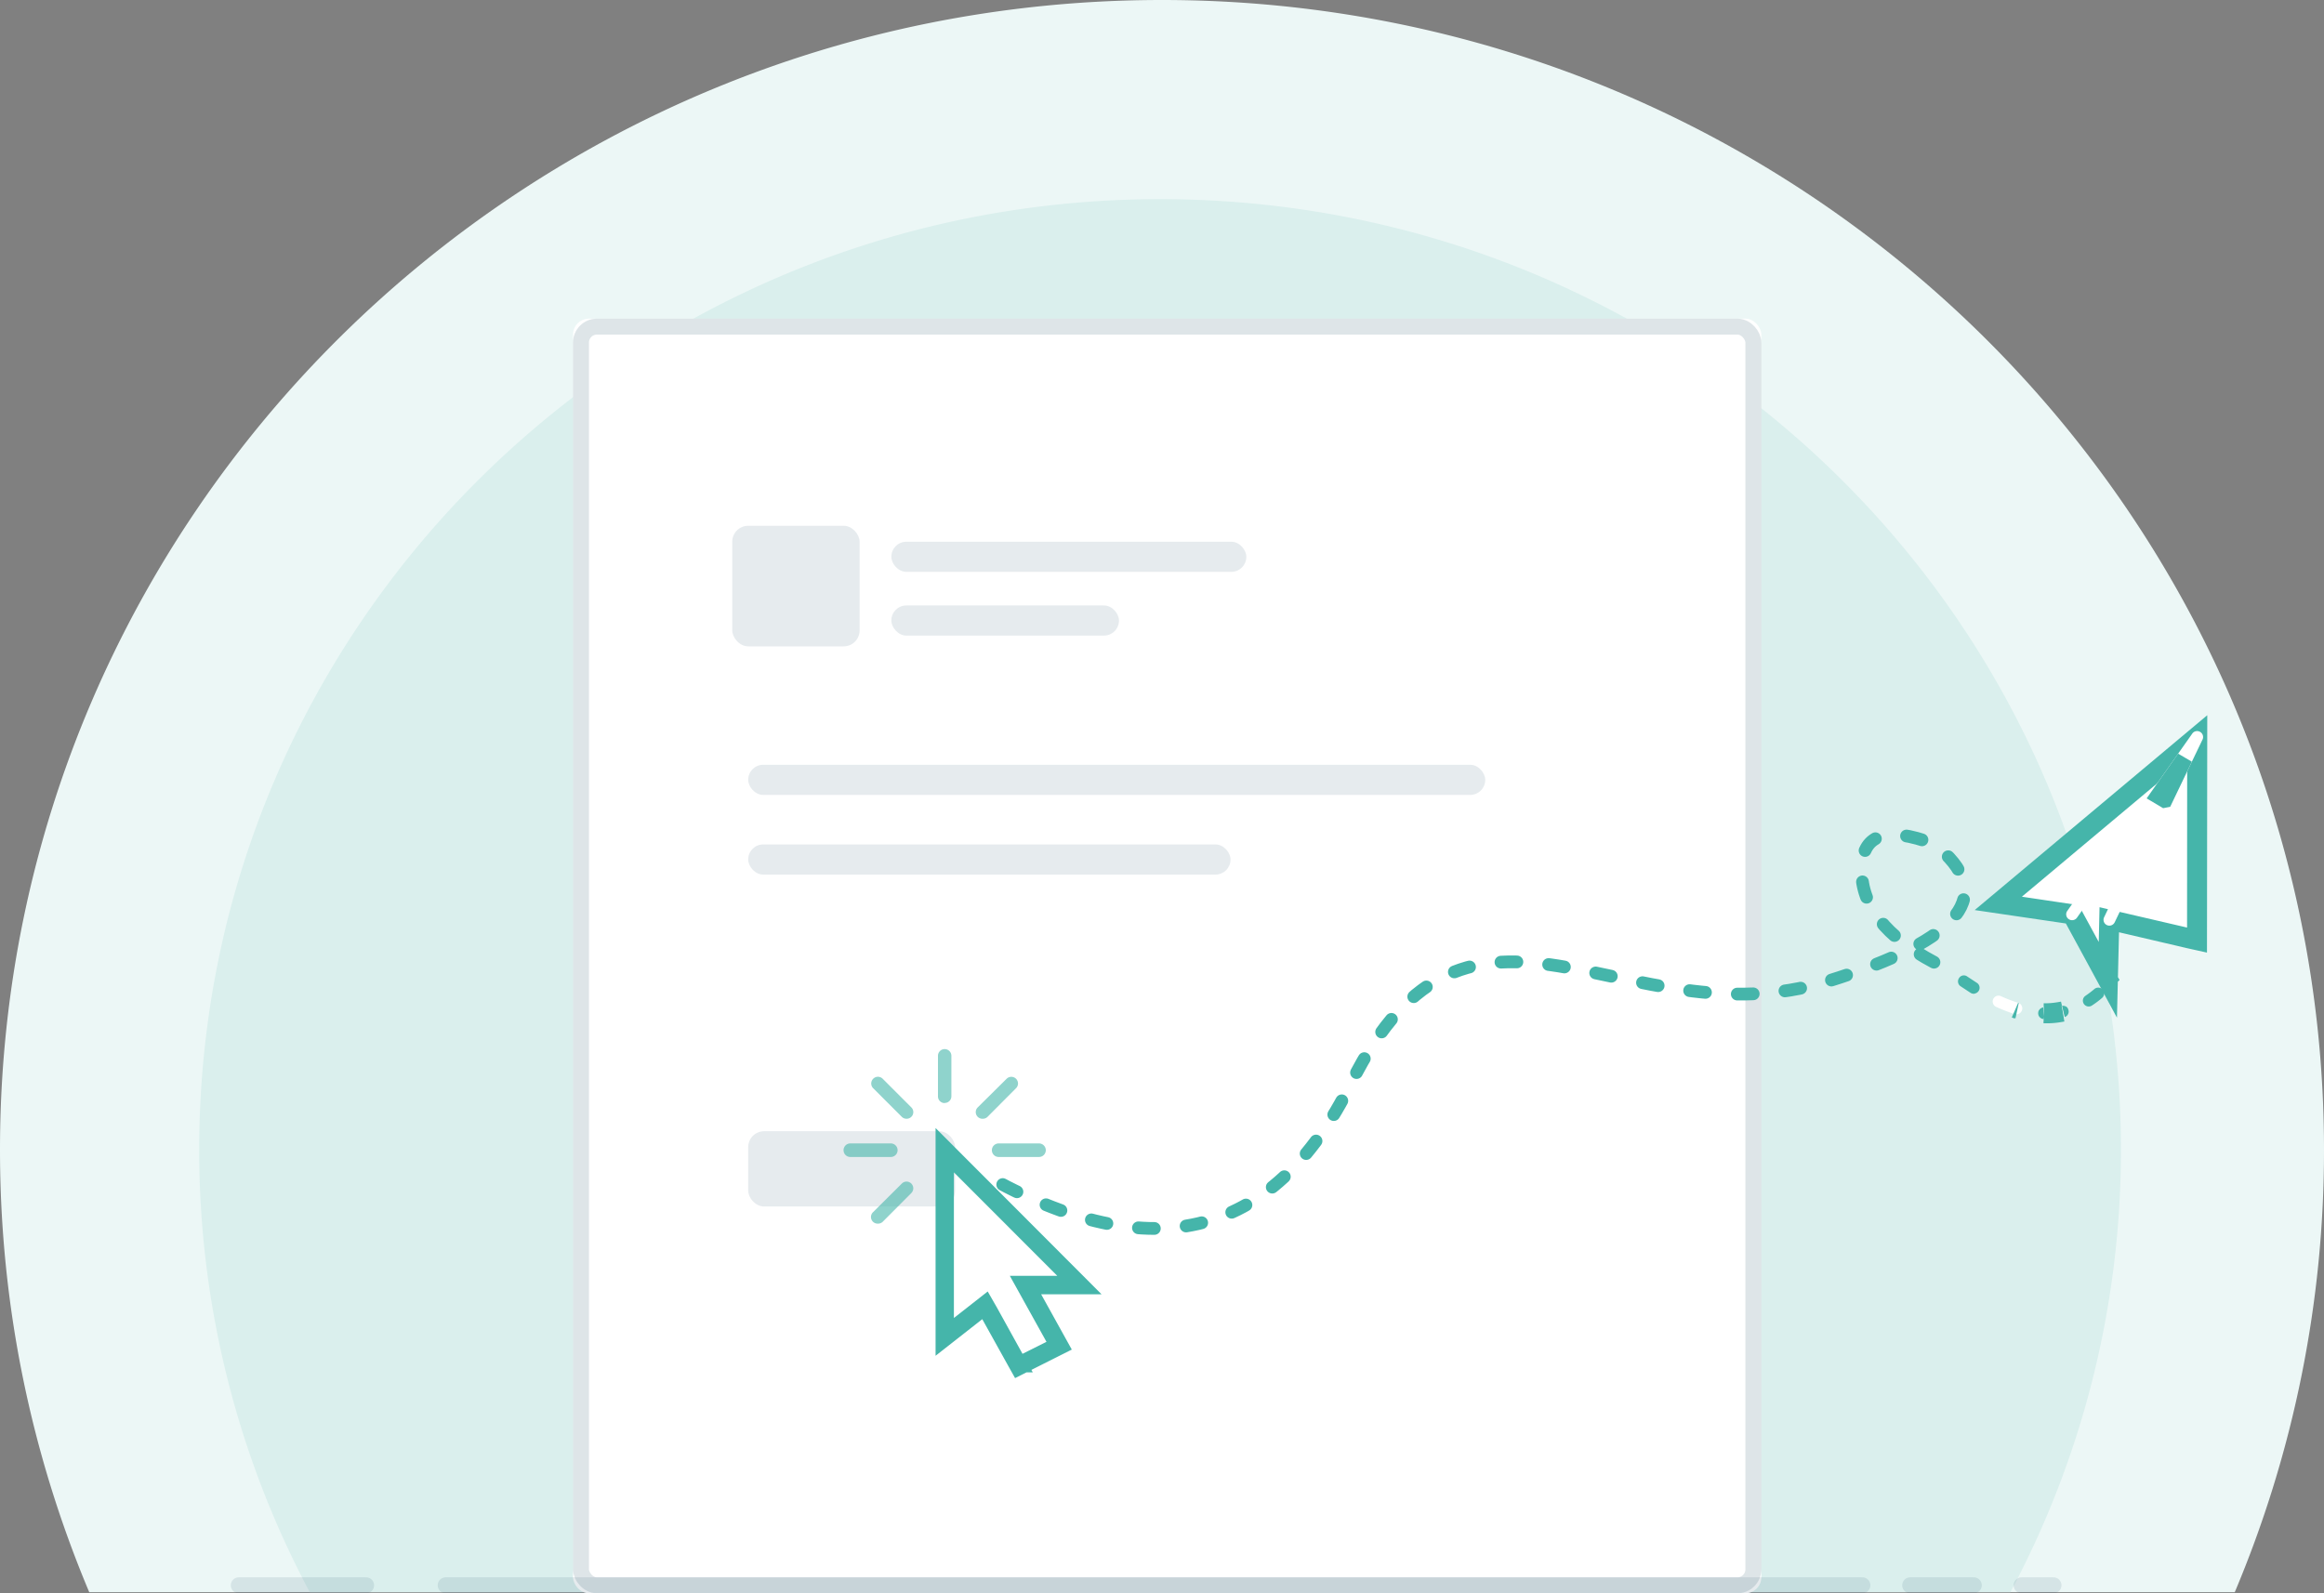 <svg width="175" height="120" xmlns="http://www.w3.org/2000/svg" xmlns:xlink="http://www.w3.org/1999/xlink"><rect width="100%" height="100%" fill="#808080" stroke="none"/><defs><rect id="a" x="43.15" y="24" width="89.48" height="96" rx="1.2"/><path d="M84.13 20.14a.45.45 0 0 1-.43-.3L82 14.71l-5.14-1.7a.44.44 0 0 1-.09-.81l16.94-9.77a.45.45 0 0 1 .47.02c.15.1.22.27.19.44L91.69 18a.45.45 0 0 1-.61.33l-5.73-2.45-.79 3.9c-.04.2-.2.34-.4.36h-.03zm-6.05-7.66l4.4 1.46c.14.05.24.15.29.29l1.25 3.74.56-2.8a.44.44 0 0 1 .23-.3.44.44 0 0 1 .38-.02l5.72 2.44 2.41-13.6-15.24 8.8z" id="b"/><path d="M84.6 15.27a.44.44 0 0 1-.36-.7L90 6.5l-7.78 7.75a.45.45 0 0 1-.63 0 .44.44 0 0 1 0-.63L93.2 2.08a.45.45 0 0 1 .68.57l-8.92 12.43a.45.45 0 0 1-.36.19z" id="c"/><path d="M81.89 23.05c-.42 0-.85-.05-1.28-.14a.44.44 0 0 1-.35-.52c.05-.24.29-.4.53-.34.37.07.74.1 1.1.1h.2c.3-.01.46.19.47.43 0 .25-.19.45-.43.46H81.89zm-3.2-.85a.45.45 0 0 1-.2-.05c-.41-.22-.84-.48-1.26-.77a.44.44 0 0 1-.11-.62c.14-.2.42-.25.62-.1.39.27.78.5 1.16.7a.44.44 0 0 1-.2.84z" id="d"/><path d="M76.71 103.39a.5.5 0 0 1-.44-.27l-2.25-4.04-2.57 2.01a.5.5 0 0 1-.82-.4V86.63a.5.5 0 0 1 .86-.36l10.15 10.16a.5.5 0 0 1-.36.86h-3.2l2.12 3.82c.07.12.08.26.04.4a.5.5 0 0 1-.26.3l-3.04 1.52a.5.5 0 0 1-.23.06zm-2.53-5.59a.5.5 0 0 1 .44.26l2.3 4.15 2.14-1.07-2.28-4.1a.5.5 0 0 1 .44-.76h2.83l-8.4-8.42v11.79l2.21-1.74a.5.5 0 0 1 .32-.1z" id="e"/></defs><g fill="none" fill-rule="evenodd"><path d="M168.28 119.92A85.59 85.59 0 0 0 175 86.6C175 38.77 135.83 0 87.5 0 39.18 0 0 38.77 0 86.6c0 11.81 2.4 23.06 6.72 33.32h161.56z" fill="#ECF7F6"/><path d="M151.38 119.93a70.7 70.7 0 0 0 8.33-33.31c0-39.56-32.4-71.62-72.35-71.62C47.4 15 15 47.06 15 86.62a70.66 70.66 0 0 0 8.33 33.3h128.05z" fill="#DAEFED"/><use fill="#FFF" xlink:href="#a"/><rect stroke-opacity=".13" stroke="#043751" stroke-width="1.2" x="43.75" y="24.6" width="88.28" height="94.8" rx="1.2"/><path d="M151.52 67.75l4.6.67c.13.02.25.1.32.23l1.88 3.47.07-2.86a.44.44 0 0 1 .55-.42l6.05 1.41.02-13.81-13.5 11.3z" fill="#FFF" fill-rule="nonzero"/><g fill-rule="nonzero" transform="rotate(-10 430.63 -379.6)"><use fill="#FFF" fill-rule="evenodd" xlink:href="#b"/><path stroke="#45B5AA" stroke-width="1.2" d="M84.12 19.54zm0 0h.12l.03.09a.15.15 0 0 0-.14-.1h-.01zm-.15.12zm.12-.57l.81-4.05.68.29 5.56 2.37 2.58-14.57-16.34 9.42 5.09 1.7.09.28 1.53 4.56zm7.01-1.2zM93.78 2.8zm-8.65 12.67l-.97 4.82-.71-2.13-1.23-3.67-5.6-1.86 17.52-10.1-2.77 15.6-.7-.29-5.54-2.37z"/></g><g fill-rule="nonzero" transform="rotate(-10 432.88 -382.25)"><use fill="#FFF" fill-rule="evenodd" xlink:href="#c"/><path stroke="#45B5AA" stroke-width="1.2" d="M84.47 14.73zm5.8-8.08l2.02-2.82-2.46 2.45.43.37z"/></g><path d="M148.7 74.84c-.1.02-.21 0-.31-.06l-.76-.5a.44.44 0 0 1-.1-.63c.13-.2.41-.25.61-.1l.73.48a.44.44 0 0 1-.17.8z" fill="#45B5AA" fill-rule="nonzero"/><g fill-rule="nonzero" transform="rotate(-10 424.97 -369.05)"><use fill="#FFF" fill-rule="evenodd" xlink:href="#d"/><path stroke="#45B5AA" stroke-width="1.2" d="M80.73 22.33zm0 0c.08.01.14.1.12.18-.02.09-.1.14-.18.12.4.09.82.13 1.22.13h.21c-.05 0-.14-.1-.14-.16 0-.08.06-.15.15-.16h-.22c-.38 0-.77-.03-1.16-.11zm-2.11-.44a9.54 9.54 0 0 0-.03-.02z"/></g><path d="M157.36 75.8a.44.44 0 0 1-.32-.8c.23-.16.45-.32.67-.51a.45.45 0 0 1 .63.05c.16.18.14.46-.05.62-.24.21-.5.4-.76.57a.45.45 0 0 1-.17.07z" fill="#45B5AA" fill-rule="nonzero"/><path d="M145.63 72.47c-3.64-1.93-5.45-4.24-5.45-6.93 0-2.7 1.81-3.35 5.45-1.98 4.81 3.76 2.14 7.2-8.02 10.35-15.23 4.71-26.91-10.35-35.85 7.63-5.95 11.99-15.39 14.16-28.32 6.53" stroke="#45B5AA" stroke-width=".96" stroke-linecap="round" stroke-linejoin="round" stroke-dasharray="1.2,2.4"/><path d="M33.56 119.4h106.68" stroke="#043751" stroke-width="1.2" opacity=".1" stroke-linecap="round"/><rect fill="#043751" opacity=".1" x="67.12" y="40.8" width="26.73" height="2.27" rx="1.13"/><rect fill="#043751" opacity=".1" x="55.14" y="39.6" width="9.59" height="9.08" rx="1.2"/><rect fill="#043751" opacity=".1" x="67.12" y="45.6" width="17.14" height="2.27" rx="1.13"/><rect fill="#043751" opacity=".1" x="56.34" y="85.2" width="15.58" height="5.67" rx="1.2"/><rect fill="#043751" opacity=".1" x="56.34" y="57.6" width="55.5" height="2.27" rx="1.13"/><rect fill="#043751" opacity=".1" x="56.34" y="63.6" width="36.32" height="2.27" rx="1.13"/><path d="M17.98 119.4h9.59m116.27 0h4.79m3.6 0h2.4" stroke="#043751" stroke-width="1.2" opacity=".1" stroke-linecap="round"/><g fill-rule="nonzero"><use fill="#FFF" fill-rule="evenodd" xlink:href="#e"/><path stroke="#45B5AA" stroke-width="1.2" d="M76.75 102.76l2.88-1.44-2.57-4.63h4l-9.83-9.84v13.65l2.97-2.33.35.61 2.2 3.98zm-2.6-4.31l-3.1 2.43V86.41L81.5 96.88h-4.12l2.5 4.51-3.2 1.61-.28-.5-2.25-4.05z"/></g><path d="M71.13 83.08a.5.5 0 0 1-.5-.51v-3.05a.5.5 0 1 1 1.01 0v3.05a.5.5 0 0 1-.5.5zm-4.05 4.06h-3.05a.5.5 0 0 1 0-1.02h3.05a.5.5 0 0 1 0 1.02zm11.15 0H75.2a.5.5 0 0 1 0-1.02h3.04a.5.5 0 0 1 0 1.02zm-9.96-2.88a.5.5 0 0 1-.36-.14l-2.16-2.16a.5.5 0 0 1 .72-.71l2.15 2.15a.5.5 0 0 1-.35.86zm-2.16 7.9a.5.5 0 0 1-.36-.87l2.16-2.15a.5.5 0 1 1 .71.72l-2.15 2.16a.5.5 0 0 1-.36.14zm7.89-7.9a.5.5 0 0 1-.36-.87l2.16-2.14a.5.5 0 1 1 .71.71l-2.15 2.16a.5.5 0 0 1-.36.14z" fill="#45B5AA" fill-rule="nonzero" opacity=".6"/></g></svg>